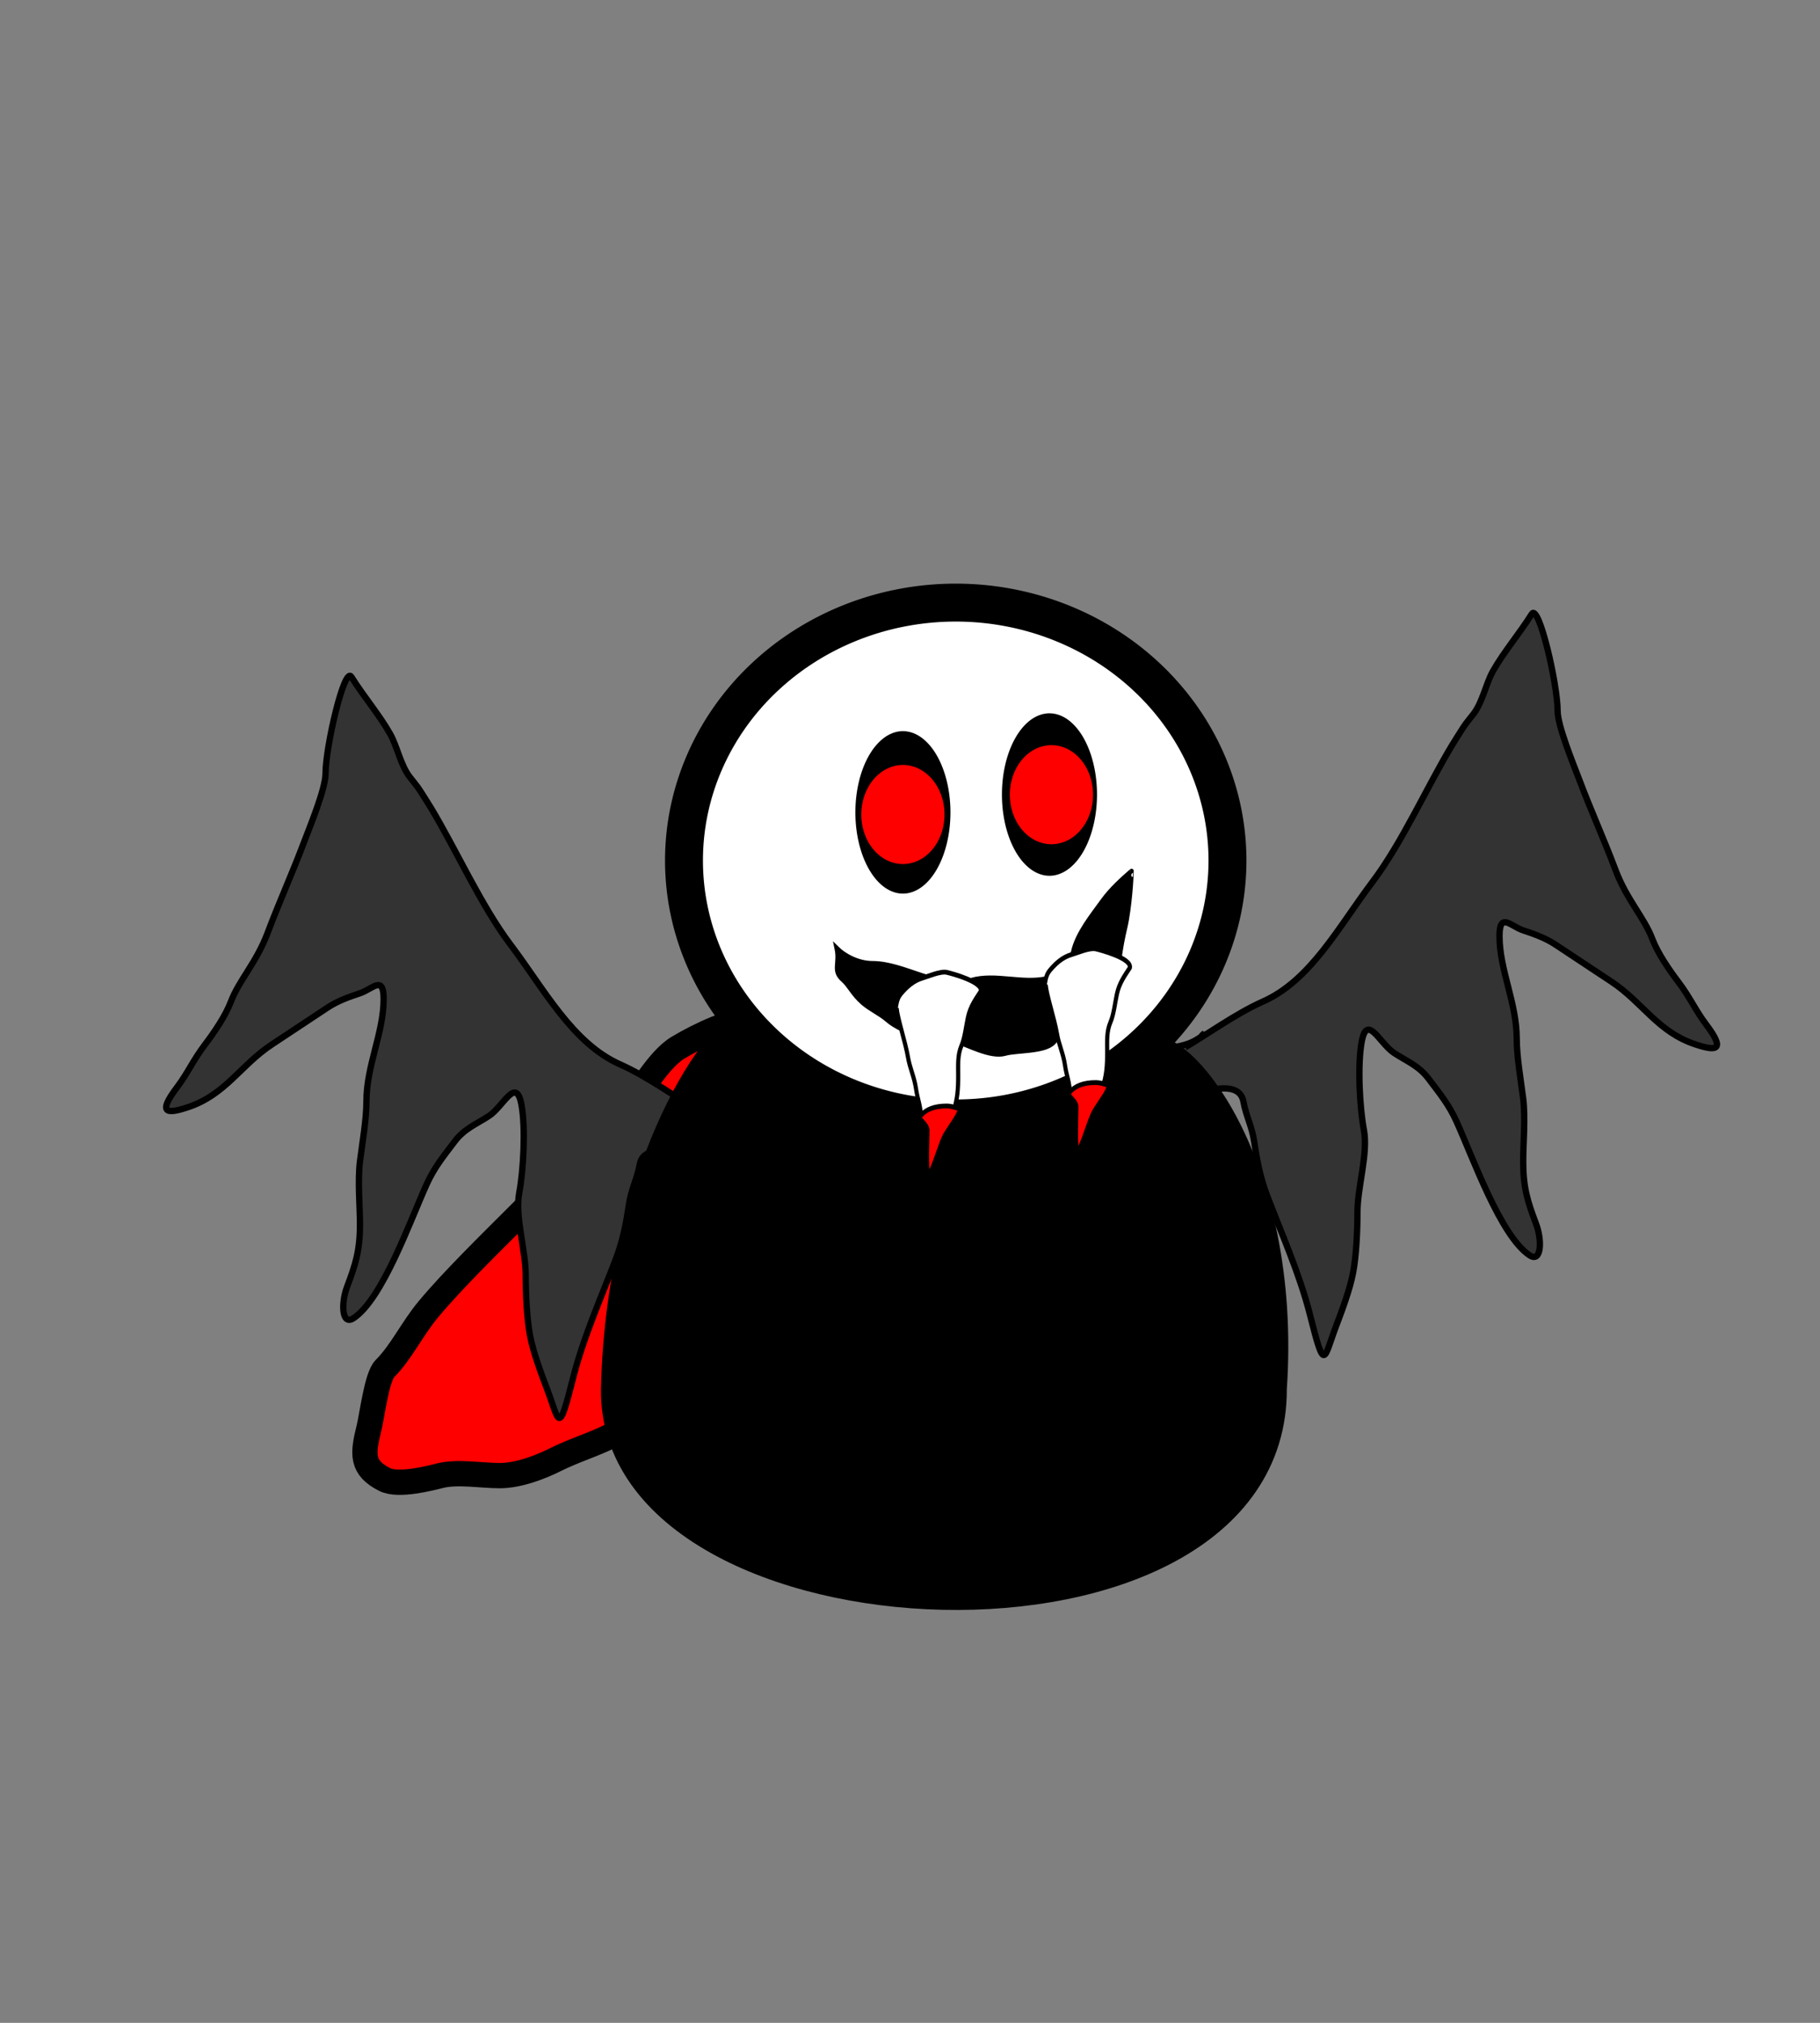 <?xml version="1.0" encoding="UTF-8" standalone="no"?>
<!-- Created with Inkscape (http://www.inkscape.org/) -->
<svg
   xmlns:dc="http://purl.org/dc/elements/1.1/"
   xmlns:cc="http://web.resource.org/cc/"
   xmlns:rdf="http://www.w3.org/1999/02/22-rdf-syntax-ns#"
   xmlns:svg="http://www.w3.org/2000/svg"
   xmlns="http://www.w3.org/2000/svg"
   xmlns:sodipodi="http://sodipodi.sourceforge.net/DTD/sodipodi-0.dtd"
   xmlns:inkscape="http://www.inkscape.org/namespaces/inkscape"
   height="200"
   id="svg2801"
   inkscape:export-filename="/home/Krug/Projekte/Icon-Sets/set2/png/8a.png"
   inkscape:export-xdpi="72.000000"
   inkscape:export-ydpi="72.000000"
   inkscape:version="0.45.1"
   sodipodi:docbase="/media/sda3/workspace/hmm2000/src/sprites"
   sodipodi:docname="vampire.svg"
   sodipodi:version="0.32"
   width="180"
   inkscape:output_extension="org.inkscape.output.svg.inkscape"
   version="1.0">
  <rect width="100%" height="100%" fill="#808080" stroke="none"/>
  <defs
     id="defs2803">
    <linearGradient
       id="linearGradient4384">
      <stop
         id="stop4385"
         offset="0"
         style="stop-color:#ffffff;stop-opacity:0.775;" />
      <stop
         id="stop4386"
         offset="1"
         style="stop-color:#ffffff;stop-opacity:0;" />
    </linearGradient>
    <linearGradient
       id="linearGradient4376">
      <stop
         id="stop4377"
         offset="0"
         style="stop-color:#000000;stop-opacity:0.526;" />
      <stop
         id="stop4378"
         offset="1"
         style="stop-color:#000000;stop-opacity:0;" />
    </linearGradient>
    <linearGradient
       id="linearGradient4362">
      <stop
         id="stop4363"
         offset="0"
         style="stop-color:#ffffff;stop-opacity:0.667;" />
      <stop
         id="stop4364"
         offset="1"
         style="stop-color:#ffffff;stop-opacity:0;" />
    </linearGradient>
    <linearGradient
       id="linearGradient4358">
      <stop
         id="stop4359"
         offset="0"
         style="stop-color:#000;stop-opacity:1;" />
      <stop
         id="stop4360"
         offset="1"
         style="stop-color:#fff;stop-opacity:1;" />
    </linearGradient>
    <linearGradient
       id="linearGradient2180">
      <stop
         style="stop-color:#b0b0b0;stop-opacity:1;"
         offset="0"
         id="stop2181" />
      <stop
         style="stop-color:#e8e8e9;stop-opacity:1;"
         offset="1"
         id="stop2182" />
    </linearGradient>
    <linearGradient
       id="linearGradient2199">
      <stop
         style="stop-color:#0163ff;stop-opacity:0.101;"
         offset="0"
         id="stop2200" />
      <stop
         style="stop-color:#ffffff;stop-opacity:0;"
         offset="1"
         id="stop2201" />
    </linearGradient>
  </defs>
  <sodipodi:namedview
     bordercolor="#666666"
     borderopacity="1.0"
     id="base"
     inkscape:cx="117.5166"
     inkscape:cy="112.9122"
     inkscape:pageopacity="0.0"
     inkscape:pageshadow="2"
     inkscape:window-height="828"
     inkscape:window-width="1440"
     inkscape:window-x="0"
     inkscape:window-y="47"
     inkscape:zoom="2.5526555"
     pagecolor="#ffffff"
     width="180px"
     height="200px"
     inkscape:current-layer="svg2801" />
  <path
     style="fill:#ff0000;fill-rule:evenodd;stroke:#000000;stroke-width:2.5;stroke-linecap:butt;stroke-linejoin:miter;stroke-miterlimit:4;stroke-dasharray:none;stroke-opacity:1"
     d="M 74.103,100.846 C 72.421,100.834 69.272,102.256 67.051,103.589 C 65.069,104.778 63.087,108.352 61.958,109.856 C 60.725,111.502 57.949,113.474 56.866,114.557 C 55.047,116.376 53.264,118.159 51.381,120.042 C 48.336,123.087 44.767,126.569 42.371,129.444 C 40.73,131.413 39.695,133.687 38.062,135.32 C 37.257,136.125 36.803,139.962 36.495,141.196 C 35.854,143.759 35.722,145.119 38.062,146.289 C 39.416,146.966 42.566,146.142 43.546,145.897 C 45.254,145.47 47.651,145.897 49.422,145.897 C 51.364,145.897 53.593,144.987 54.907,144.33 C 56.812,143.378 58.627,142.862 60.391,141.98 C 61.713,141.319 63.257,140.676 64.309,140.413"
     id="path16897" />
  <path
     style="fill:#333333;fill-rule:evenodd;stroke:#000000;stroke-width:0.625px;stroke-linecap:butt;stroke-linejoin:miter;stroke-opacity:1"
     d="M 69.022,109.76 C 67.146,108.683 63.987,106.411 61.359,105.251 C 56.619,103.159 53.852,97.848 50.502,93.413 C 47.573,89.535 45.08,83.947 42.626,79.885 C 42.28,79.312 41.916,78.758 41.562,78.194 C 41.24,77.684 40.852,77.255 40.497,76.785 C 39.603,75.601 39.288,73.805 38.581,72.557 C 37.497,70.643 36.014,68.929 34.75,66.921 C 34.059,65.823 32.195,73.853 32.195,76.503 C 32.195,77.994 30.625,81.787 30.066,83.267 C 28.837,86.523 27.692,88.991 26.447,92.286 C 25.36,95.167 23.625,96.941 22.829,99.05 C 22.29,100.475 21.142,102.129 20.274,103.278 C 19.055,104.892 18.593,106.067 17.507,107.505 C 15.554,110.091 16.476,110.172 18.571,109.478 C 22.309,108.241 23.774,105.33 26.873,103.278 C 28.699,102.069 30.648,100.779 32.408,99.614 C 33.394,98.961 34.531,98.559 35.601,98.205 C 36.83,97.798 37.943,96.346 37.943,98.768 C 37.943,102.127 36.24,105.356 36.24,108.915 C 36.24,110.685 35.83,113.016 35.601,114.833 C 35.361,116.741 35.601,119.375 35.601,121.034 C 35.601,123.648 35.163,125.011 34.324,127.234 C 33.715,128.846 33.793,131.109 34.962,130.334 C 37.835,128.433 40.549,120.731 42.2,117.088 C 42.948,115.437 43.832,114.364 44.968,112.86 C 45.944,111.567 47.17,111.121 48.374,110.324 C 49.796,109.382 51.036,106.389 51.567,109.196 C 52.001,111.498 51.766,115.748 51.354,117.933 C 50.912,120.272 51.992,123.559 51.992,126.107 C 51.992,127.897 52.105,130.367 52.418,132.025 C 52.747,133.767 53.536,135.831 54.121,137.38 C 55.334,140.593 55.218,142.043 56.676,136.253 C 57.713,132.131 59.605,127.932 60.933,124.416 C 61.625,122.583 61.93,120.918 62.21,119.061 C 62.442,117.526 62.981,116.672 63.275,115.115 C 63.654,113.107 66.628,113.97 67.532,114.269 C 69.1,114.788 70.811,115.268 72.641,115.96 C 73.927,116.447 75.196,116.836 75.196,114.833 C 75.196,112.814 73.972,111.345 72.854,110.606 C 71.307,109.581 69.452,110.045 67.745,108.915 C 66.202,107.893 68.082,109.212 67.107,108.351"
     id="path17898" />
  <path
     style="fill:#333333;fill-rule:evenodd;stroke:#000000;stroke-width:0.625px;stroke-linecap:butt;stroke-linejoin:miter;stroke-opacity:1"
     d="M 117.222,103.541 C 119.099,102.465 122.257,100.192 124.886,99.032 C 129.625,96.94 132.393,91.629 135.742,87.195 C 138.672,83.316 141.164,77.729 143.619,73.666 C 143.965,73.093 144.328,72.539 144.683,71.975 C 145.004,71.465 145.393,71.036 145.747,70.566 C 146.642,69.382 146.956,67.587 147.663,66.339 C 148.748,64.424 150.231,62.711 151.495,60.702 C 152.186,59.604 154.05,67.634 154.05,70.284 C 154.05,71.776 155.619,75.569 156.178,77.048 C 157.408,80.304 158.553,82.773 159.797,86.067 C 160.885,88.948 162.62,90.722 163.416,92.831 C 163.954,94.257 165.103,95.91 165.971,97.059 C 167.19,98.673 167.652,99.849 168.738,101.287 C 170.691,103.872 169.768,103.953 167.674,103.26 C 163.935,102.022 162.471,99.111 159.371,97.059 C 157.546,95.851 155.596,94.56 153.837,93.395 C 152.851,92.742 151.714,92.34 150.644,91.986 C 149.415,91.579 148.302,90.128 148.302,92.55 C 148.302,95.908 150.005,99.138 150.005,102.696 C 150.005,104.467 150.415,106.797 150.644,108.614 C 150.884,110.522 150.644,113.156 150.644,114.815 C 150.644,117.429 151.081,118.793 151.921,121.015 C 152.53,122.627 152.452,124.89 151.282,124.116 C 148.41,122.214 145.695,114.512 144.044,110.869 C 143.296,109.218 142.413,108.145 141.277,106.642 C 140.3,105.348 139.075,104.902 137.871,104.105 C 136.449,103.163 135.208,100.17 134.678,102.978 C 134.243,105.279 134.478,109.529 134.891,111.715 C 135.332,114.053 134.252,117.34 134.252,119.888 C 134.252,121.678 134.14,124.148 133.827,125.807 C 133.498,127.548 132.708,129.612 132.123,131.162 C 130.91,134.374 131.027,135.825 129.569,130.034 C 128.531,125.912 126.64,121.714 125.311,118.197 C 124.619,116.364 124.315,114.699 124.034,112.842 C 123.802,111.307 123.264,110.453 122.97,108.896 C 122.591,106.888 119.617,107.751 118.712,108.051 C 117.145,108.57 115.434,109.049 113.603,109.742 C 112.318,110.228 111.049,110.618 111.049,108.614 C 111.049,106.596 112.273,105.127 113.39,104.387 C 114.938,103.363 116.792,103.826 118.499,102.696 C 120.043,101.674 118.163,102.993 119.138,102.132"
     id="path17896" />
  <path
     d="M 90.308,110.504 C 95.057,115.688 98.08,124.975 104.772,124.975 C 111.248,123.175 112.112,107.769 112.976,104.457 C 105.636,109.497 98.08,112.376 90.308,110.504 z "
     id="path9383"
     sodipodi:nodetypes="cccc"
     style="fill:#000000;fill-opacity:1;fill-rule:evenodd;stroke:#000000;stroke-width:3.75;stroke-linecap:round;stroke-linejoin:round;stroke-miterlimit:4;stroke-opacity:1" />
  <path
     d="M 211.219 70.291 A 60.942 57.825 0 1 1  89.335,70.291 A 60.942 57.825 0 1 1  211.219 70.291 z"
     id="path3713"
     sodipodi:cx="150.27701"
     sodipodi:cy="70.290855"
     sodipodi:rx="60.94183"
     sodipodi:ry="57.825485"
     sodipodi:type="arc"
     style="fill:#ffffff;fill-opacity:1;fill-rule:evenodd;stroke:#000000;stroke-width:8.504;stroke-linecap:round;stroke-linejoin:round;stroke-miterlimit:4;stroke-opacity:1"
     transform="matrix(0.441,0,0,0.441,28.251,54.082)" />
  <path
     d="M 61.31,137.311 C 60.919,162.507 125.548,165.389 125.392,137.311 C 126.937,114.982 115.832,102.287 113.072,104.445 C 111.671,105.541 111.15,129.881 101.682,124.282 C 97.079,121.56 91.931,111.105 89.678,110.759 C 86.279,110.235 79.77,107.483 73.793,102.332 C 72.224,100.981 61.839,114.871 61.31,137.311 z "
     id="path4369"
     sodipodi:nodetypes="ccssssc"
     style="fill:#000000;fill-opacity:1;fill-rule:evenodd;stroke:#000000;stroke-width:3.75;stroke-linecap:round;stroke-linejoin:round;stroke-miterlimit:4;stroke-opacity:1" />
  <path
     style="fill:#000000;fill-rule:evenodd;stroke:#000000;stroke-width:0.441px;stroke-linecap:butt;stroke-linejoin:miter;stroke-opacity:1"
     d="M 82.751,93.745 C 83.468,94.46 84.845,95.235 86.275,95.235 C 89.5,95.235 92.793,97.856 96.049,96.91 C 98.433,96.217 101.117,97.296 103.579,96.724 C 104.787,96.443 105.869,95.39 106.142,94.118 C 106.534,92.295 108.024,90.489 109.026,89.092 C 109.897,87.878 111.039,86.872 111.91,86.113 C 111.927,86.098 111.821,88.677 111.429,90.953 C 111.343,91.455 111.216,91.946 111.109,92.442 C 110.66,94.527 110.572,96.361 109.987,98.399 C 109.084,101.547 105.832,101.18 104.22,103.053 C 103.378,104.03 100.523,103.847 99.413,104.17 C 97.943,104.597 95.641,103.26 94.286,102.867 C 93.154,102.538 91.848,102.561 90.762,102.308 C 89.711,102.064 88.521,101.519 87.717,100.819 C 87.031,100.221 86.084,99.815 85.314,99.144 C 84.357,98.31 83.983,97.426 83.392,96.91 C 82.303,95.961 83.089,95.316 82.751,93.745 z "
     id="path17868" />
  <g
     id="g17870"
     transform="matrix(0.409,0,0,0.475,115.915,78.382)">
    <path
       id="path16893"
       d="M -66.597,44.826 C -66.363,47.023 -64.476,51.906 -63.855,55.012 C -63.372,57.426 -62.318,59.143 -61.896,61.671 C -61.547,63.77 -60.721,65.302 -60.721,67.548 C -60.721,68.88 -58.844,72.086 -58.371,73.032 C -57.91,73.952 -57.979,76.71 -57.979,77.733 C -57.501,78.689 -55.109,71.93 -52.886,66.372 C -51.871,63.834 -51.711,61.699 -51.711,58.929 C -51.711,56.613 -51.887,54.581 -50.927,52.661 C -50.11,51.027 -49.81,48.582 -49.36,46.785 C -48.778,44.455 -47.447,42.928 -46.226,41.3 C -45.731,39.319 -53.351,37.603 -54.453,37.383 C -55.968,37.08 -58.915,38.205 -60.329,38.558 C -62.522,39.106 -64.138,40.408 -65.422,41.692 C -66.982,43.252 -66.422,44.388 -67.381,46.785"
       style="fill:#ffffff;fill-rule:evenodd;stroke:#000000;stroke-width:1px;stroke-linecap:butt;stroke-linejoin:miter;stroke-opacity:1" />
    <path
       id="path16895"
       d="M -61.113,67.548 C -61.243,67.678 -60.852,67.286 -60.721,67.156 C -59.493,65.928 -57.513,65.197 -54.453,65.197 C -53.659,65.197 -52.873,65.396 -52.103,65.589 C -49.767,65.589 -54.192,69.768 -55.237,71.857 C -56.24,73.863 -56.996,76.16 -57.979,78.125 C -58.109,78.386 -58.24,78.647 -58.371,78.908 C -59.661,81.488 -59.154,73.175 -59.154,70.29 C -59.154,69.167 -60.535,68.511 -61.113,67.548 z "
       style="fill:#ff0000;fill-rule:evenodd;stroke:#000000;stroke-width:1px;stroke-linecap:butt;stroke-linejoin:miter;stroke-opacity:1" />
  </g>
  <g
     id="g17874"
     transform="matrix(0.409,0,0,0.475,130.651,76.064)">
    <path
       id="path17876"
       d="M -66.597,44.826 C -66.363,47.023 -64.476,51.906 -63.855,55.012 C -63.372,57.426 -62.318,59.143 -61.896,61.671 C -61.547,63.77 -60.721,65.302 -60.721,67.548 C -60.721,68.88 -58.844,72.086 -58.371,73.032 C -57.91,73.952 -57.979,76.71 -57.979,77.733 C -57.501,78.689 -55.109,71.93 -52.886,66.372 C -51.871,63.834 -51.711,61.699 -51.711,58.929 C -51.711,56.613 -51.887,54.581 -50.927,52.661 C -50.11,51.027 -49.81,48.582 -49.36,46.785 C -48.778,44.455 -47.447,42.928 -46.226,41.3 C -45.731,39.319 -53.351,37.603 -54.453,37.383 C -55.968,37.08 -58.915,38.205 -60.329,38.558 C -62.522,39.106 -64.138,40.408 -65.422,41.692 C -66.982,43.252 -66.422,44.388 -67.381,46.785"
       style="fill:#ffffff;fill-rule:evenodd;stroke:#000000;stroke-width:1px;stroke-linecap:butt;stroke-linejoin:miter;stroke-opacity:1" />
    <path
       id="path17878"
       d="M -61.113,67.548 C -61.243,67.678 -60.852,67.286 -60.721,67.156 C -59.493,65.928 -57.513,65.197 -54.453,65.197 C -53.659,65.197 -52.873,65.396 -52.103,65.589 C -49.767,65.589 -54.192,69.768 -55.237,71.857 C -56.24,73.863 -56.996,76.16 -57.979,78.125 C -58.109,78.386 -58.24,78.647 -58.371,78.908 C -59.661,81.488 -59.154,73.175 -59.154,70.29 C -59.154,69.167 -60.535,68.511 -61.113,67.548 z "
       style="fill:#ff0000;fill-rule:evenodd;stroke:#000000;stroke-width:1px;stroke-linecap:butt;stroke-linejoin:miter;stroke-opacity:1" />
  </g>
  <path
     sodipodi:type="arc"
     style="opacity:1;fill:#000000;fill-opacity:1;fill-rule:nonzero;stroke:none;stroke-width:2.5;stroke-miterlimit:4;stroke-dasharray:none;stroke-opacity:1"
     id="path17880"
     sodipodi:cx="-80.700272"
     sodipodi:cy="61.125011"
     sodipodi:rx="4.7009869"
     sodipodi:ry="8.0308523"
     d="M -75.999 61.125 A 4.701 8.031 0 1 1  -85.401,61.125 A 4.701 8.031 0 1 1  -75.999 61.125 z"
     transform="translate(169.999,19.196)" />
  <path
     sodipodi:type="arc"
     style="opacity:1;fill:#000000;fill-opacity:1;fill-rule:nonzero;stroke:none;stroke-width:2.5;stroke-miterlimit:4;stroke-dasharray:none;stroke-opacity:1"
     id="path17882"
     sodipodi:cx="-80.700272"
     sodipodi:cy="61.125011"
     sodipodi:rx="4.7009869"
     sodipodi:ry="8.0308523"
     d="M -75.999 61.125 A 4.701 8.031 0 1 1  -85.401,61.125 A 4.701 8.031 0 1 1  -75.999 61.125 z"
     transform="translate(184.493,17.433)" />
  <path
     sodipodi:type="arc"
     style="opacity:1;fill:#ff0000;fill-opacity:1;fill-rule:nonzero;stroke:none;stroke-width:2.5;stroke-miterlimit:4;stroke-dasharray:none;stroke-opacity:1"
     id="path17884"
     sodipodi:cx="-80.700272"
     sodipodi:cy="61.125011"
     sodipodi:rx="4.7009869"
     sodipodi:ry="8.0308523"
     d="M -75.999 61.125 A 4.701 8.031 0 1 1  -85.401,61.125 A 4.701 8.031 0 1 1  -75.999 61.125 z"
     transform="matrix(0.875,0,0,0.61,174.602,41.286)" />
  <path
     sodipodi:type="arc"
     style="opacity:1;fill:#ff0000;fill-opacity:1;fill-rule:nonzero;stroke:none;stroke-width:2.5;stroke-miterlimit:4;stroke-dasharray:none;stroke-opacity:1"
     id="path17886"
     sodipodi:cx="-80.700272"
     sodipodi:cy="61.125011"
     sodipodi:rx="4.7009869"
     sodipodi:ry="8.0308523"
     d="M -75.999 61.125 A 4.701 8.031 0 1 1  -85.401,61.125 A 4.701 8.031 0 1 1  -75.999 61.125 z"
     transform="matrix(0.875,0,0,0.61,159.911,43.245)" />
</svg>
